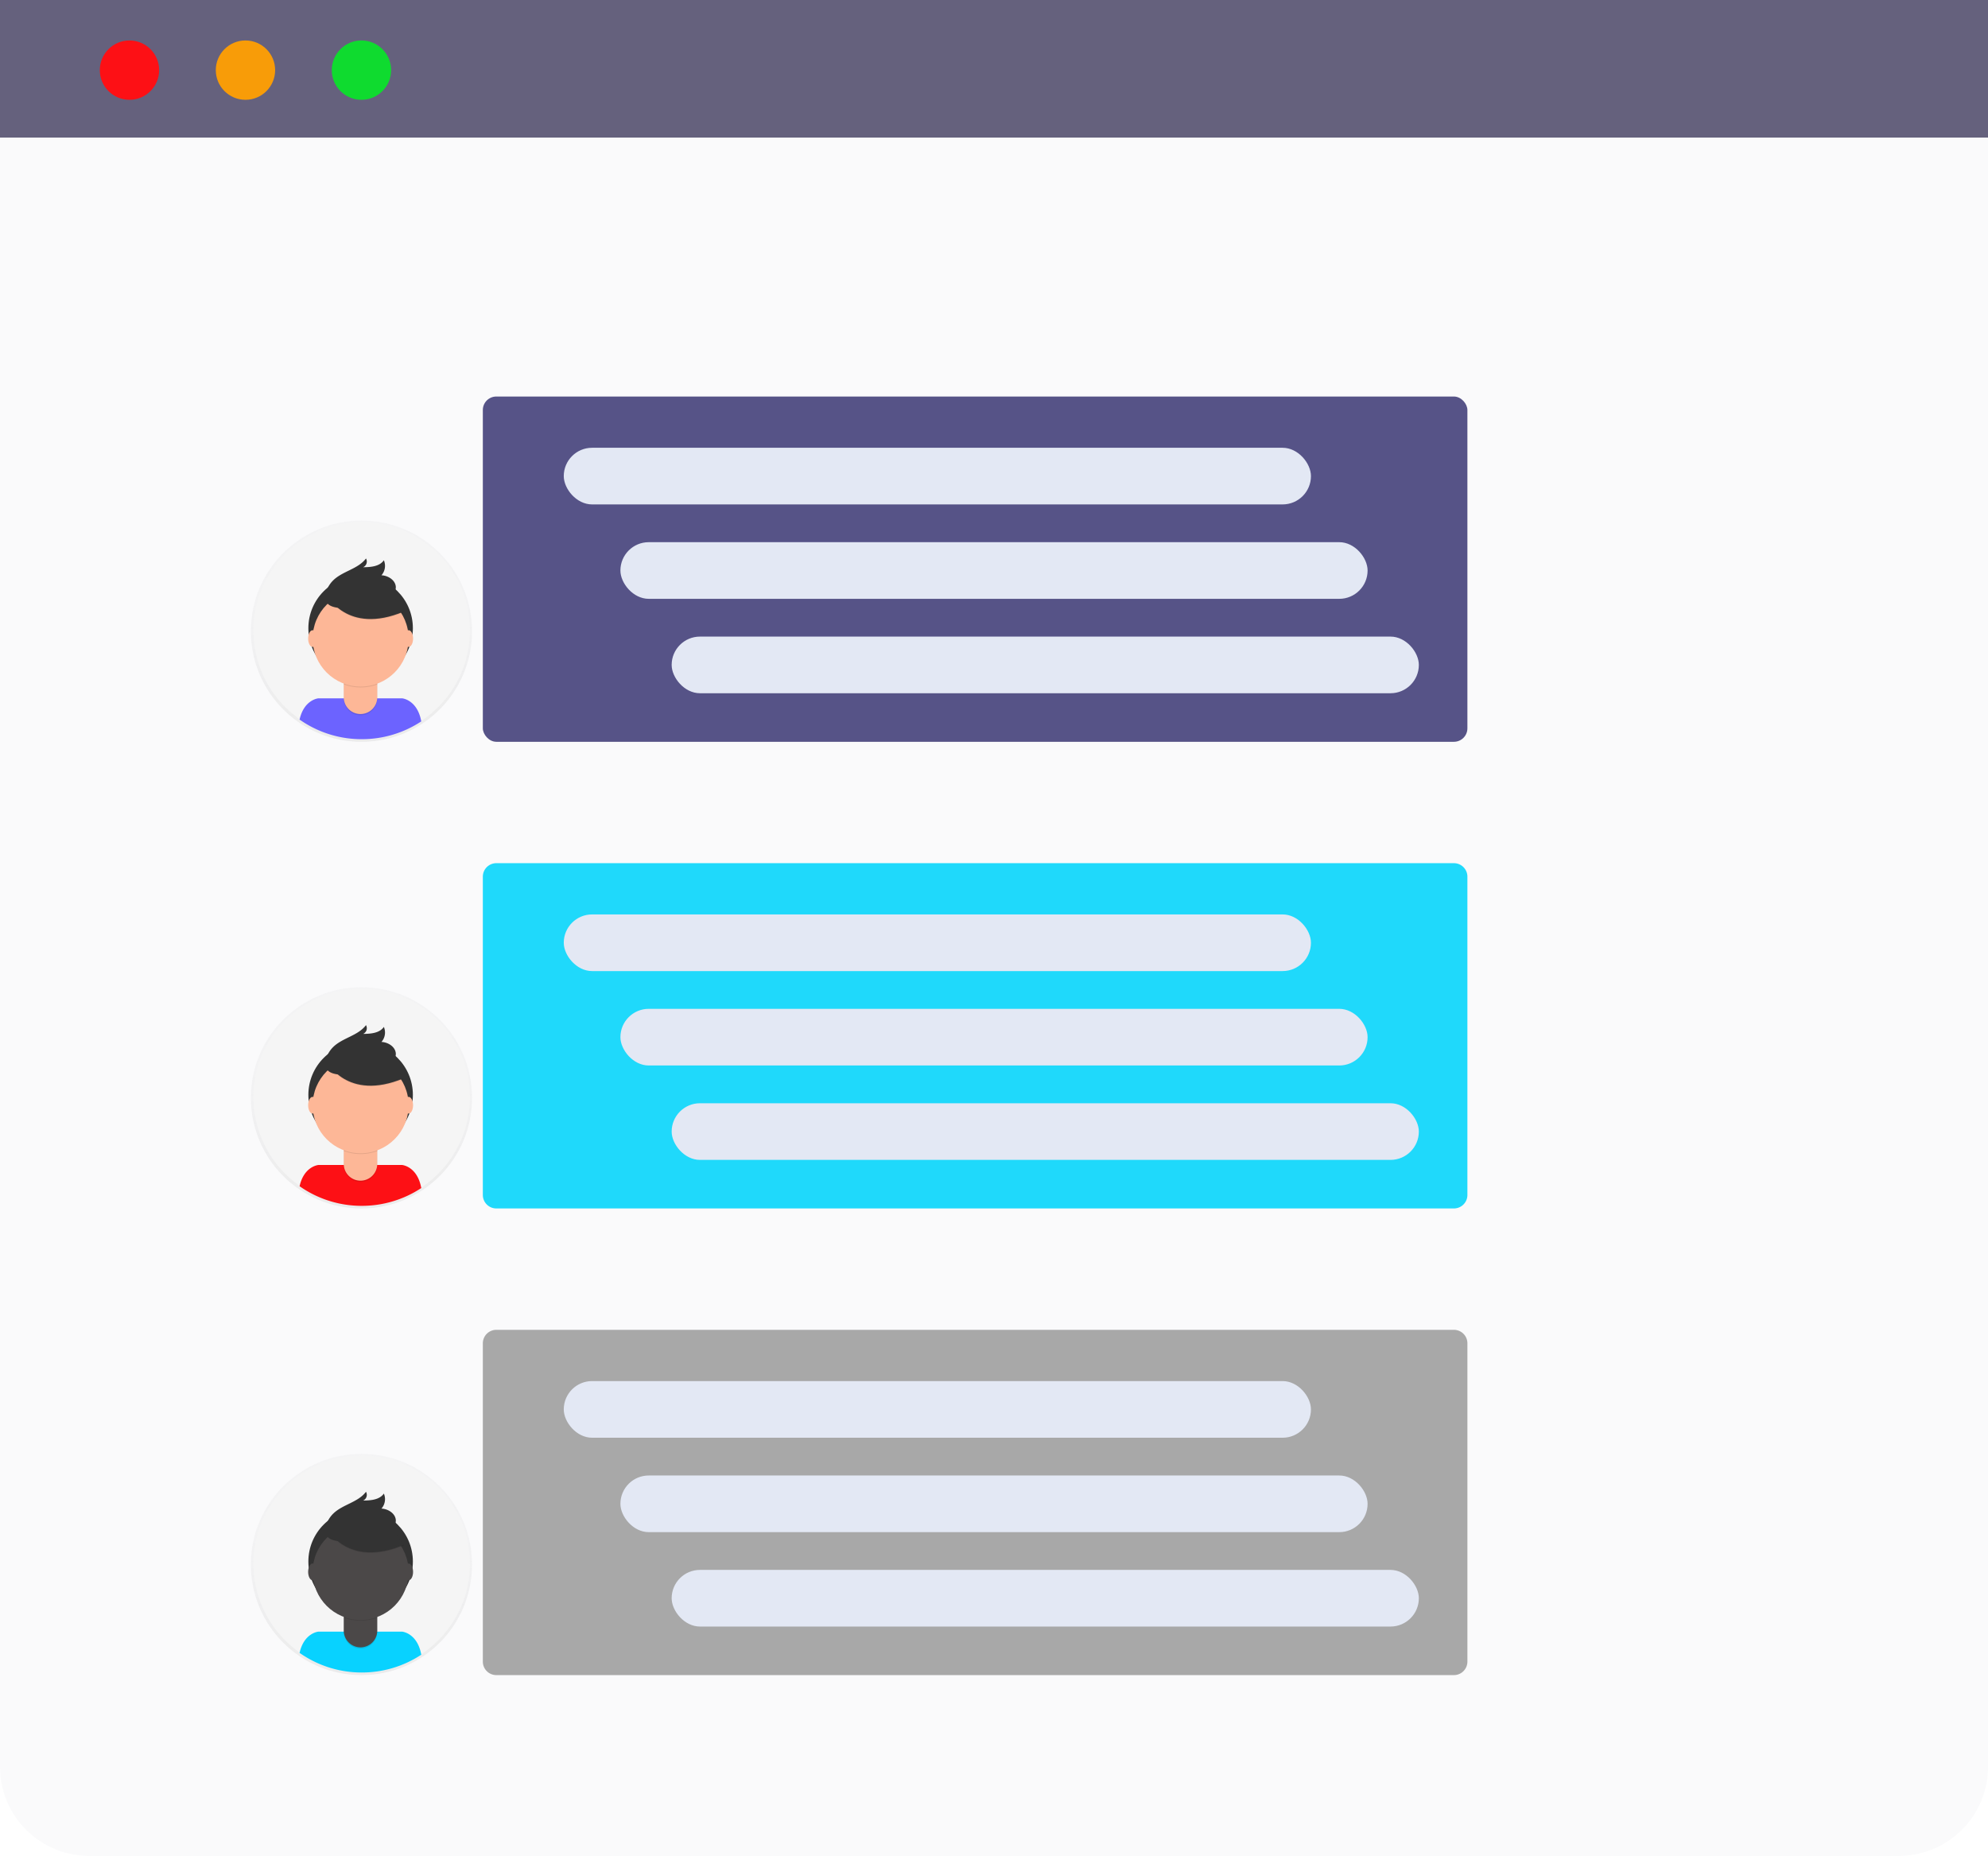 <svg xmlns="http://www.w3.org/2000/svg" xmlns:xlink="http://www.w3.org/1999/xlink" width="737" height="688" viewBox="0 0 737 688">
  <defs>
    <linearGradient id="linear-gradient" x1="0.5" y1="1" x2="0.5" gradientUnits="objectBoundingBox">
      <stop offset="0" stop-color="gray" stop-opacity="0.251"/>
      <stop offset="0.54" stop-color="gray" stop-opacity="0.122"/>
      <stop offset="1" stop-color="gray" stop-opacity="0.102"/>
    </linearGradient>
  </defs>
  <g id="Group_27" data-name="Group 27" transform="translate(-146 -1209)">
    <path id="Path_145" data-name="Path 145" d="M33,0H704a33,33,0,0,1,33,33V655a33,33,0,0,1-33,33H33A33,33,0,0,1,0,655V33A33,33,0,0,1,33,0Z" transform="translate(146 1209)" fill="#e6e8ec" opacity="0.2"/>
    <rect id="Rectangle_105" data-name="Rectangle 105" width="737" height="51" transform="translate(146 1209)" fill="#65617d"/>
    <circle id="Ellipse_17" data-name="Ellipse 17" cx="11" cy="11" r="11" transform="translate(183 1224)" fill="#fd1015"/>
    <circle id="Ellipse_18" data-name="Ellipse 18" cx="11" cy="11" r="11" transform="translate(226 1224)" fill="#f89c08"/>
    <circle id="Ellipse_19" data-name="Ellipse 19" cx="11" cy="11" r="11" transform="translate(269 1224)" fill="#0fdb2f"/>
    <g id="Group_21" data-name="Group 21">
      <rect id="Rectangle_106" data-name="Rectangle 106" width="365" height="128" rx="5" transform="translate(325 1356)" fill="#565387"/>
      <rect id="Rectangle_107" data-name="Rectangle 107" width="277" height="21" rx="10.5" transform="translate(355 1375)" fill="#e3e8f4"/>
      <rect id="Rectangle_108" data-name="Rectangle 108" width="277" height="21" rx="10.5" transform="translate(376 1410)" fill="#e3e8f4"/>
      <rect id="Rectangle_109" data-name="Rectangle 109" width="277" height="21" rx="10.5" transform="translate(395 1445)" fill="#e3e8f4"/>
    </g>
    <g id="Group_22" data-name="Group 22" transform="translate(0 173)">
      <path id="Path_114" data-name="Path 114" d="M5,0H360a5,5,0,0,1,5,5V123a5,5,0,0,1-5,5H5a5,5,0,0,1-5-5V5A5,5,0,0,1,5,0Z" transform="translate(325 1356)" fill="#1fd9fb"/>
      <rect id="Rectangle_107-2" data-name="Rectangle 107" width="277" height="21" rx="10.5" transform="translate(355 1375)" fill="#e3e8f4"/>
      <rect id="Rectangle_108-2" data-name="Rectangle 108" width="277" height="21" rx="10.5" transform="translate(376 1410)" fill="#e3e8f4"/>
      <rect id="Rectangle_109-2" data-name="Rectangle 109" width="277" height="21" rx="10.5" transform="translate(395 1445)" fill="#e3e8f4"/>
    </g>
    <g id="Group_23" data-name="Group 23" transform="translate(0 346)">
      <path id="Path_114-2" data-name="Path 114" d="M5,0H360a5,5,0,0,1,5,5V123a5,5,0,0,1-5,5H5a5,5,0,0,1-5-5V5A5,5,0,0,1,5,0Z" transform="translate(325 1356)" fill="#a8a8a8"/>
      <rect id="Rectangle_107-3" data-name="Rectangle 107" width="277" height="21" rx="10.5" transform="translate(355 1375)" fill="#e3e8f4"/>
      <rect id="Rectangle_108-3" data-name="Rectangle 108" width="277" height="21" rx="10.5" transform="translate(376 1410)" fill="#e3e8f4"/>
      <rect id="Rectangle_109-3" data-name="Rectangle 109" width="277" height="21" rx="10.5" transform="translate(395 1445)" fill="#e3e8f4"/>
    </g>
    <g id="undraw_profile_pic_ic5t" transform="translate(239 1402)">
      <g id="Group_20" data-name="Group 20" opacity="0.5">
        <circle id="Ellipse_21" data-name="Ellipse 21" cx="41" cy="41" r="41" fill="url(#linear-gradient)"/>
      </g>
      <circle id="Ellipse_22" data-name="Ellipse 22" cx="40.135" cy="40.135" r="40.135" transform="translate(0.945 0.603)" fill="#f5f5f5"/>
      <path id="Path_107" data-name="Path 107" d="M427.814,676.985a39.943,39.943,0,0,0,22.061-6.6c-1.479-8.083-7.107-8.543-7.107-8.543H411.73s-5.311.436-6.97,7.871a39.95,39.95,0,0,0,23.054,7.274Z" transform="translate(-386.697 -595.953)" fill="#6c63ff"/>
      <circle id="Ellipse_23" data-name="Ellipse 23" cx="19.372" cy="19.372" r="19.372" transform="translate(21.319 20.52)" fill="#333"/>
      <path id="Path_108" data-name="Path 108" d="M293.15,476.92h12.413v9.93a6.206,6.206,0,0,1-6.2,6.206h0a6.206,6.206,0,0,1-6.206-6.206v-9.93Z" transform="translate(-258.711 -420.892)" opacity="0.1"/>
      <path id="Path_109" data-name="Path 109" d="M293.561,473h11.63a.394.394,0,0,1,.394.394v9.537a6.207,6.207,0,0,1-6.21,6.208h0a6.206,6.206,0,0,1-6.206-6.206v-9.538A.394.394,0,0,1,293.561,473Z" transform="translate(-258.729 -417.433)" fill="#fdb797"/>
      <path id="Path_110" data-name="Path 110" d="M544.34,606.6a17.865,17.865,0,0,0,12.413.034V605.11H544.34Z" transform="translate(-509.879 -545.888)" opacity="0.1"/>
      <circle id="Ellipse_24" data-name="Ellipse 24" cx="17.792" cy="17.792" r="17.792" transform="translate(22.899 25.962)" fill="#fdb797"/>
      <path id="Path_111" data-name="Path 111" d="M489.49,302.074s7.5,15.221,28.651,6.381l-4.925-7.722-8.73-3.133Z" transform="translate(-461.473 -274.504)" opacity="0.1"/>
      <path id="Path_112" data-name="Path 112" d="M489.49,300.156s7.5,15.221,28.651,6.379l-4.925-7.722-8.73-3.133Z" transform="translate(-461.473 -272.809)" fill="#333"/>
      <path id="Path_113" data-name="Path 113" d="M486.14,232.768a10.278,10.278,0,0,1,2.548-4.143c3.5-3.46,9.237-4.189,12.18-8.134a2.3,2.3,0,0,1-1.057,3.248c2.819-.019,6.087-.266,7.681-2.585a5.274,5.274,0,0,1-.889,5.568c2.5.117,5.169,1.809,5.326,4.306a4.982,4.982,0,0,1-2.3,4.192,12.751,12.751,0,0,1-4.647,1.75C500.229,238.019,483.04,242.409,486.14,232.768Z" transform="translate(-458.188 -206.453)" fill="#333"/>
      <ellipse id="Ellipse_25" data-name="Ellipse 25" cx="1.655" cy="3.104" rx="1.655" ry="3.104" transform="translate(21.237 40.633)" fill="#fdb797"/>
      <ellipse id="Ellipse_26" data-name="Ellipse 26" cx="1.655" cy="3.104" rx="1.655" ry="3.104" transform="translate(56.826 40.633)" fill="#fdb797"/>
    </g>
    <g id="undraw_profile_pic_ic5t-2" data-name="undraw_profile_pic_ic5t" transform="translate(239 1575)">
      <g id="Group_20-2" data-name="Group 20" opacity="0.5">
        <circle id="Ellipse_21-2" data-name="Ellipse 21" cx="41" cy="41" r="41" fill="url(#linear-gradient)"/>
      </g>
      <circle id="Ellipse_22-2" data-name="Ellipse 22" cx="40.135" cy="40.135" r="40.135" transform="translate(0.945 0.603)" fill="#f5f5f5"/>
      <path id="Path_107-2" data-name="Path 107" d="M427.814,676.985a39.943,39.943,0,0,0,22.061-6.6c-1.479-8.083-7.107-8.543-7.107-8.543H411.73s-5.311.436-6.97,7.871a39.95,39.95,0,0,0,23.054,7.274Z" transform="translate(-386.697 -595.953)" fill="#fd1015"/>
      <circle id="Ellipse_23-2" data-name="Ellipse 23" cx="19.372" cy="19.372" r="19.372" transform="translate(21.319 20.52)" fill="#333"/>
      <path id="Path_108-2" data-name="Path 108" d="M293.15,476.92h12.413v9.93a6.206,6.206,0,0,1-6.2,6.206h0a6.206,6.206,0,0,1-6.206-6.206v-9.93Z" transform="translate(-258.711 -420.892)" opacity="0.1"/>
      <path id="Path_109-2" data-name="Path 109" d="M293.561,473h11.63a.394.394,0,0,1,.394.394v9.537a6.207,6.207,0,0,1-6.21,6.208h0a6.206,6.206,0,0,1-6.206-6.206v-9.538A.394.394,0,0,1,293.561,473Z" transform="translate(-258.729 -417.433)" fill="#fdb797"/>
      <path id="Path_110-2" data-name="Path 110" d="M544.34,606.6a17.865,17.865,0,0,0,12.413.034V605.11H544.34Z" transform="translate(-509.879 -545.888)" opacity="0.1"/>
      <circle id="Ellipse_24-2" data-name="Ellipse 24" cx="17.792" cy="17.792" r="17.792" transform="translate(22.899 25.962)" fill="#fdb797"/>
      <path id="Path_111-2" data-name="Path 111" d="M489.49,302.074s7.5,15.221,28.651,6.381l-4.925-7.722-8.73-3.133Z" transform="translate(-461.473 -274.504)" opacity="0.1"/>
      <path id="Path_112-2" data-name="Path 112" d="M489.49,300.156s7.5,15.221,28.651,6.379l-4.925-7.722-8.73-3.133Z" transform="translate(-461.473 -272.809)" fill="#333"/>
      <path id="Path_113-2" data-name="Path 113" d="M486.14,232.768a10.278,10.278,0,0,1,2.548-4.143c3.5-3.46,9.237-4.189,12.18-8.134a2.3,2.3,0,0,1-1.057,3.248c2.819-.019,6.087-.266,7.681-2.585a5.274,5.274,0,0,1-.889,5.568c2.5.117,5.169,1.809,5.326,4.306a4.982,4.982,0,0,1-2.3,4.192,12.751,12.751,0,0,1-4.647,1.75C500.229,238.019,483.04,242.409,486.14,232.768Z" transform="translate(-458.188 -206.453)" fill="#333"/>
      <ellipse id="Ellipse_25-2" data-name="Ellipse 25" cx="1.655" cy="3.104" rx="1.655" ry="3.104" transform="translate(21.237 40.633)" fill="#fdb797"/>
      <ellipse id="Ellipse_26-2" data-name="Ellipse 26" cx="1.655" cy="3.104" rx="1.655" ry="3.104" transform="translate(56.826 40.633)" fill="#fdb797"/>
    </g>
    <g id="undraw_profile_pic_ic5t-3" data-name="undraw_profile_pic_ic5t" transform="translate(239 1748)">
      <g id="Group_20-3" data-name="Group 20" opacity="0.5">
        <circle id="Ellipse_21-3" data-name="Ellipse 21" cx="41" cy="41" r="41" fill="url(#linear-gradient)"/>
      </g>
      <circle id="Ellipse_22-3" data-name="Ellipse 22" cx="40.135" cy="40.135" r="40.135" transform="translate(0.945 0.603)" fill="#f5f5f5"/>
      <path id="Path_107-3" data-name="Path 107" d="M427.814,676.985a39.943,39.943,0,0,0,22.061-6.6c-1.479-8.083-7.107-8.543-7.107-8.543H411.73s-5.311.436-6.97,7.871a39.95,39.95,0,0,0,23.054,7.274Z" transform="translate(-386.697 -595.953)" fill="#08d2ff"/>
      <circle id="Ellipse_23-3" data-name="Ellipse 23" cx="19.372" cy="19.372" r="19.372" transform="translate(21.319 20.52)" fill="#333"/>
      <path id="Path_108-3" data-name="Path 108" d="M293.15,476.92h12.413v9.93a6.206,6.206,0,0,1-6.2,6.206h0a6.206,6.206,0,0,1-6.206-6.206v-9.93Z" transform="translate(-258.711 -420.892)" opacity="0.1"/>
      <path id="Path_109-3" data-name="Path 109" d="M293.561,473h11.63a.394.394,0,0,1,.394.394v9.537a6.207,6.207,0,0,1-6.21,6.208h0a6.206,6.206,0,0,1-6.206-6.206v-9.538A.394.394,0,0,1,293.561,473Z" transform="translate(-258.729 -417.433)" fill="#4b4848"/>
      <path id="Path_110-3" data-name="Path 110" d="M544.34,606.6a17.865,17.865,0,0,0,12.413.034V605.11H544.34Z" transform="translate(-509.879 -545.888)" opacity="0.1"/>
      <circle id="Ellipse_24-3" data-name="Ellipse 24" cx="17.792" cy="17.792" r="17.792" transform="translate(22.899 25.962)" fill="#4b4848"/>
      <path id="Path_111-3" data-name="Path 111" d="M489.49,302.074s7.5,15.221,28.651,6.381l-4.925-7.722-8.73-3.133Z" transform="translate(-461.473 -274.504)" opacity="0.1"/>
      <path id="Path_112-3" data-name="Path 112" d="M489.49,300.156s7.5,15.221,28.651,6.379l-4.925-7.722-8.73-3.133Z" transform="translate(-461.473 -272.809)" fill="#333"/>
      <path id="Path_113-3" data-name="Path 113" d="M486.14,232.768a10.278,10.278,0,0,1,2.548-4.143c3.5-3.46,9.237-4.189,12.18-8.134a2.3,2.3,0,0,1-1.057,3.248c2.819-.019,6.087-.266,7.681-2.585a5.274,5.274,0,0,1-.889,5.568c2.5.117,5.169,1.809,5.326,4.306a4.982,4.982,0,0,1-2.3,4.192,12.751,12.751,0,0,1-4.647,1.75C500.229,238.019,483.04,242.409,486.14,232.768Z" transform="translate(-458.188 -206.453)" fill="#333"/>
      <ellipse id="Ellipse_25-3" data-name="Ellipse 25" cx="1.655" cy="3.104" rx="1.655" ry="3.104" transform="translate(21.237 40.633)" fill="#4b4848"/>
      <ellipse id="Ellipse_26-3" data-name="Ellipse 26" cx="1.655" cy="3.104" rx="1.655" ry="3.104" transform="translate(56.826 40.633)" fill="#4b4848"/>
    </g>
  </g>
</svg>
